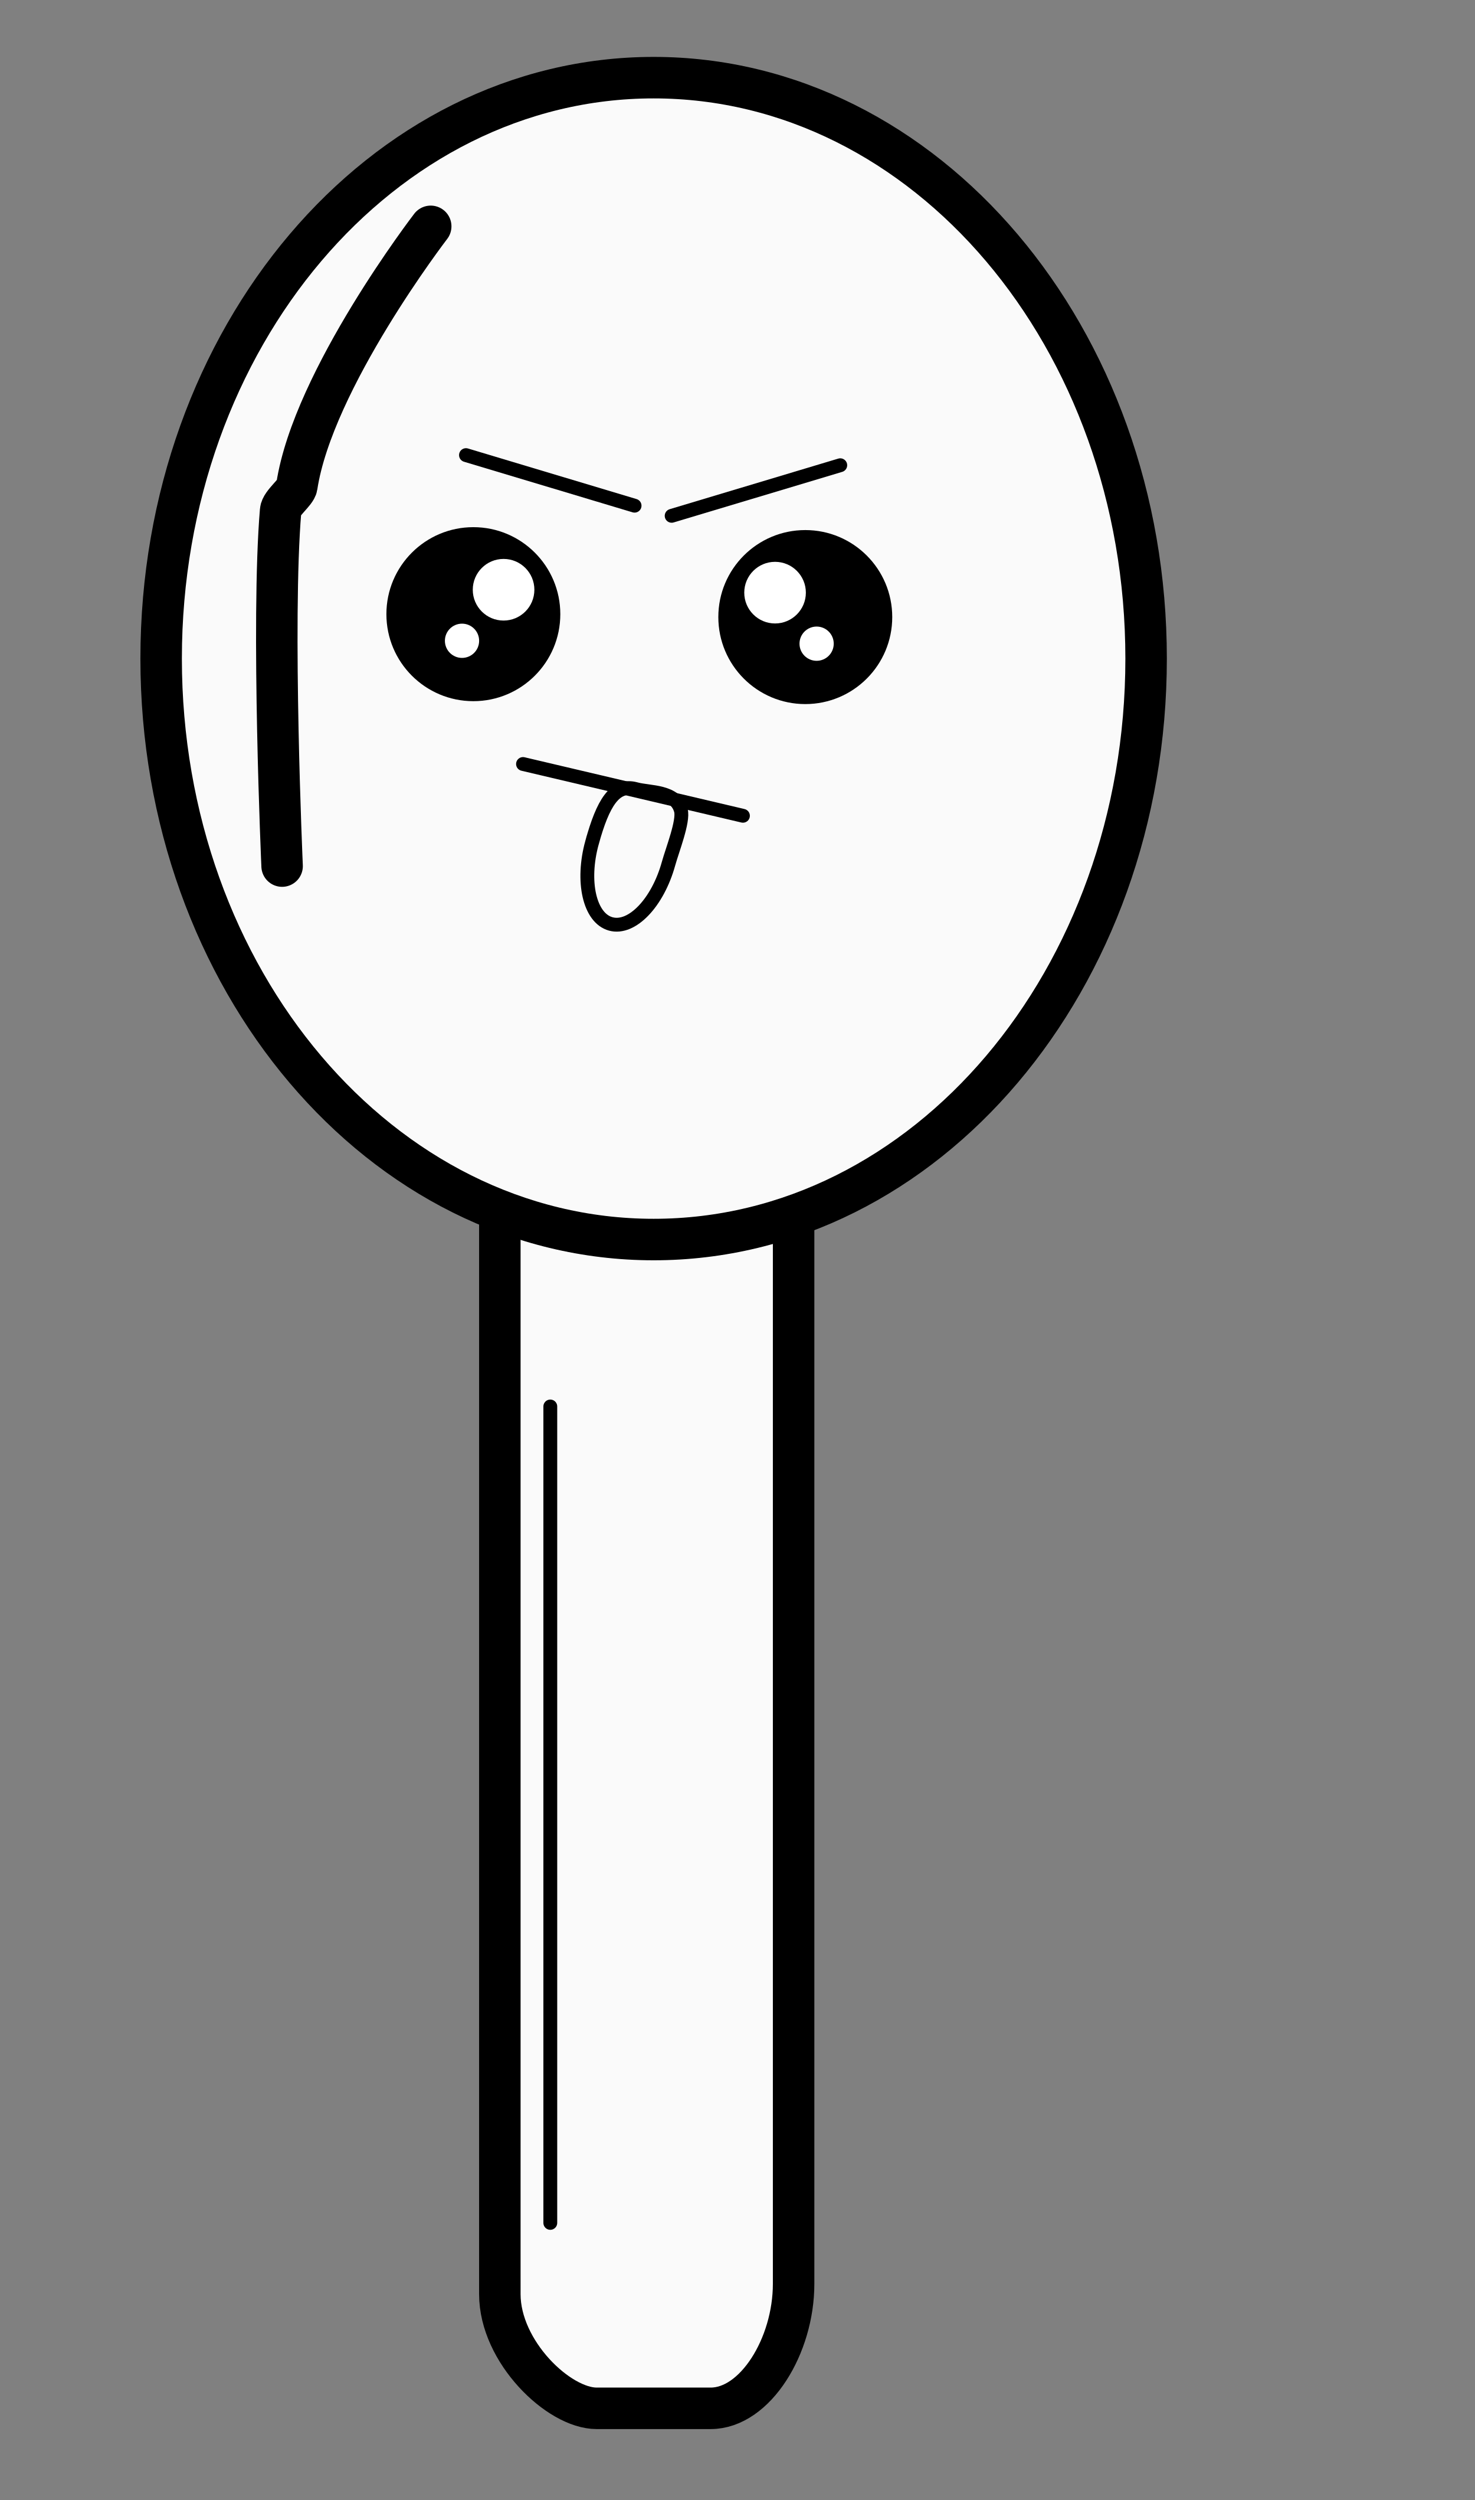 <svg version="1.1" xmlns="http://www.w3.org/2000/svg" xmlns:xlink="http://www.w3.org/1999/xlink" width="53.347" height="90.377" viewBox="0,0,53.347,90.377"><rect x="0" y="0" width="53.347" height="90.377" fill="#808080" stroke="none"/><g transform="translate(-225.562,-151.381)"><g data-paper-data="{&quot;isPaintingLayer&quot;:true}" fill-rule="nonzero" stroke-linejoin="miter" stroke-miterlimit="10" stroke-dasharray="" stroke-dashoffset="0" style="mix-blend-mode: normal"><path d="M243.64,234.312c0,-6.495 0,-40.125 0,-40.125h10.625c0,0 0,33.078 0,39.75c0,2.245 -1.389,4.5 -3,4.5c-1.496,0 -3.183,0 -4.125,0c-1.372,0 -3.5,-2.043 -3.5,-4.125z" fill="#fafafa" stroke="#000000" stroke-width="1.5" stroke-linecap="butt"/><path d="M231.39,175.188c0,-11.598 7.975,-21 17.812,-21c9.838,0 17.812,9.402 17.812,21c0,11.598 -7.975,21 -17.812,21c-9.838,0 -17.812,-9.402 -17.812,-21z" fill="#fafafa" stroke="#000000" stroke-width="1.5" stroke-linecap="butt"/><path d="M235.765,182.688c0,0 -0.393,-8.829 -0.054,-12.848c0.023,-0.275 0.552,-0.653 0.586,-0.878c0.586,-3.863 4.843,-9.399 4.843,-9.399" fill="none" stroke="#000000" stroke-width="1.5" stroke-linecap="round"/><path d="M242.682,170.437c1.737,0 3.145,1.408 3.145,3.145c0,1.737 -1.408,3.145 -3.145,3.145c-1.737,0 -3.145,-1.408 -3.145,-3.145c0,-1.737 1.408,-3.145 3.145,-3.145z" data-paper-data="{&quot;index&quot;:null}" fill="#000000" stroke="none" stroke-width="0" stroke-linecap="butt"/><path d="M243.775,171.585c0.615,0 1.114,0.499 1.114,1.114c0,0.615 -0.499,1.114 -1.114,1.114c-0.615,0 -1.114,-0.499 -1.114,-1.114c0,-0.615 0.499,-1.114 1.114,-1.114z" data-paper-data="{&quot;index&quot;:null}" fill="#ffffff" stroke="none" stroke-width="0" stroke-linecap="butt"/><path d="M242.272,173.925c0.342,0 0.619,0.277 0.619,0.619c0,0.342 -0.277,0.619 -0.619,0.619c-0.342,0 -0.619,-0.277 -0.619,-0.619c0,-0.342 0.277,-0.619 0.619,-0.619z" data-paper-data="{&quot;index&quot;:null}" fill="#ffffff" stroke="none" stroke-width="0" stroke-linecap="butt"/><path d="M257.832,173.687c0,1.737 -1.408,3.145 -3.145,3.145c-1.737,0 -3.145,-1.408 -3.145,-3.145c0,-1.737 1.408,-3.145 3.145,-3.145c1.737,0 3.145,1.408 3.145,3.145z" data-paper-data="{&quot;index&quot;:null}" fill="#000000" stroke="none" stroke-width="0" stroke-linecap="butt"/><path d="M254.708,172.804c0,0.615 -0.499,1.114 -1.114,1.114c-0.615,0 -1.114,-0.499 -1.114,-1.114c0,-0.615 0.499,-1.114 1.114,-1.114c0.615,0 1.114,0.499 1.114,1.114z" data-paper-data="{&quot;index&quot;:null}" fill="#ffffff" stroke="none" stroke-width="0" stroke-linecap="butt"/><path d="M255.716,174.649c0,0.342 -0.277,0.619 -0.619,0.619c-0.342,0 -0.619,-0.277 -0.619,-0.619c0,-0.342 0.277,-0.619 0.619,-0.619c0.342,0 0.619,0.277 0.619,0.619z" data-paper-data="{&quot;index&quot;:null}" fill="#ffffff" stroke="none" stroke-width="0" stroke-linecap="butt"/><path d="M244.478,178.998l7.954,1.872" fill="none" stroke="#000000" stroke-width="0.5" stroke-linecap="round"/><path d="M246.975,181.834c0.391,-1.416 0.82,-2.139 1.584,-1.929c0.499,0.138 1.439,0.048 1.63,0.773c0.102,0.386 -0.311,1.427 -0.447,1.919c-0.391,1.416 -1.327,2.393 -2.091,2.182c-0.764,-0.211 -1.067,-1.529 -0.676,-2.945z" fill="none" stroke="#000000" stroke-width="0.5" stroke-linecap="butt"/><path d="M248.513,169.661l-6.098,-1.829" fill="none" stroke="#000000" stroke-width="0.5" stroke-linecap="round"/><path d="M255.952,168.198l-6.098,1.829" data-paper-data="{&quot;index&quot;:null}" fill="none" stroke="#000000" stroke-width="0.5" stroke-linecap="round"/><path d="M245.465,202.222v29.512" fill="none" stroke="#000000" stroke-width="0.5" stroke-linecap="round"/><path d="M225.562,241.758v-90.377h53.347v90.377z" fill="none" stroke="none" stroke-width="0" stroke-linecap="butt"/></g></g></svg>